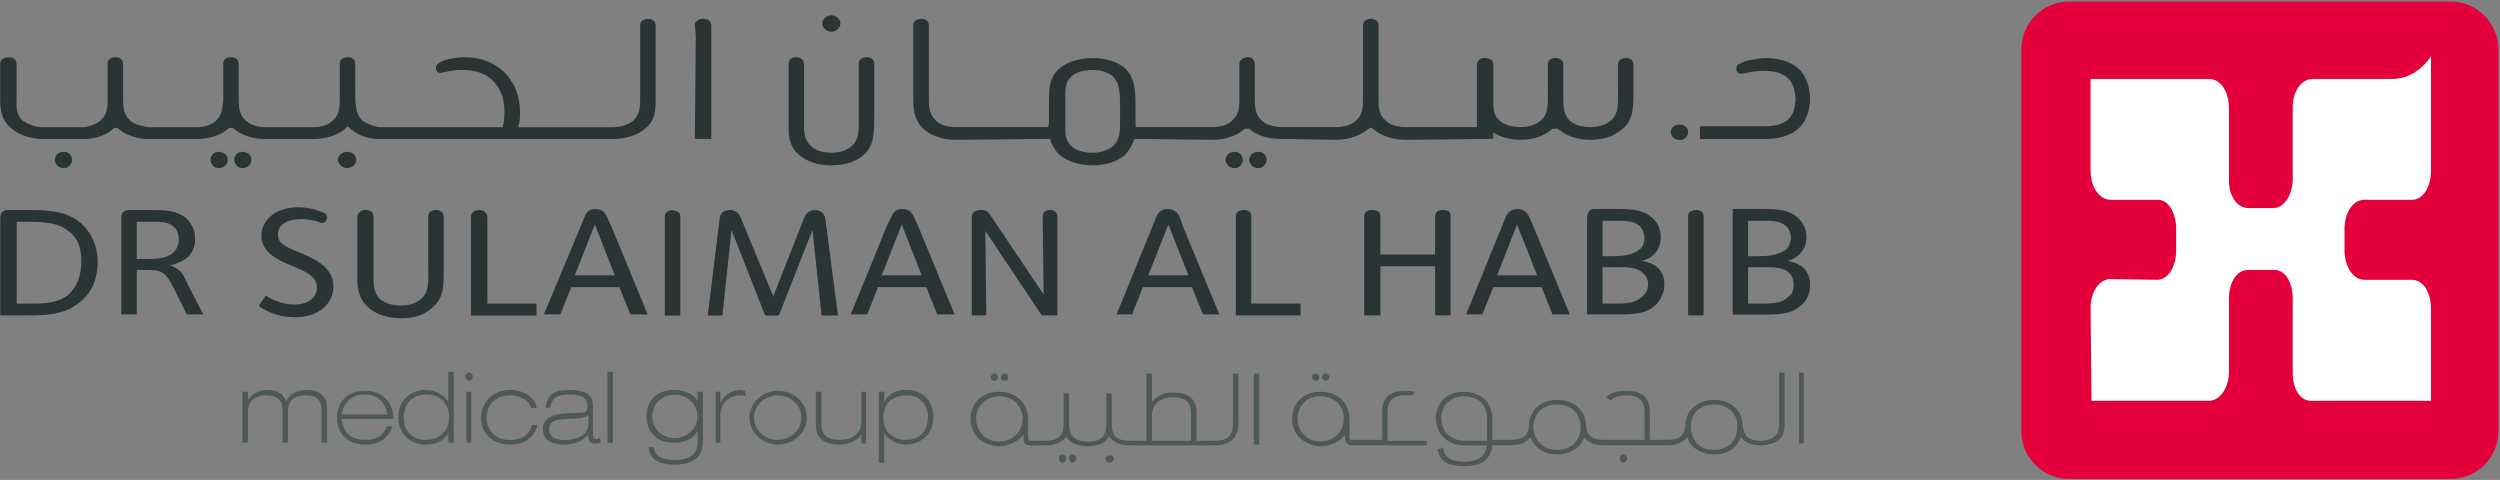 <svg version="1.2" xmlns="http://www.w3.org/2000/svg" viewBox="0 0 1568 301">
	<rect x="0" y="0" width="1568" height="301" fill="#808080" stroke="none"/>
	<title>HMG_Annual_Report_22_En-1-pdf-svg</title>
	<defs>
		<clipPath clipPathUnits="userSpaceOnUse" id="cp1">
			<path d="m-5069.9-459.3h7120.55v8892.08h-7120.55z"/>
		</clipPath>
	</defs>
	<style>
		.s0 { fill: #4d5857 } 
		.s1 { fill: #283534 } 
		.s2 { fill: #e4003b } 
		.s3 { fill: #ffffff } 
	</style>
	<g id="Clip-Path: Page 1" clip-path="url(#cp1)">
		<g id="Page 1">
			<path id="Path 3" fill-rule="evenodd" class="s0" d="m291.9 236c0-1.2 1.2-2.3 2.3-2.3 1.2 0 2.3 1.1 2.3 2.3 0 1.7-1.1 2.8-2.3 2.8-1.1 0-2.3-1.1-2.3-2.8zm259.3 9.7h3.4v6.3c1.7-3.5 6.3-7.5 13.7-7.5 11.4 0 17.1 8 17.1 17.2 0 10.2-7.4 17.1-17.1 17.1-7.4 0-12-4-13.7-7.5v18.9h-3.4zm2.8 15.9c0 10.9 8 14.3 14.3 14.3 7.4 0 13.7-4.6 13.7-14.3 0-8.5-5.7-13.6-13.1-13.6-12 0-14.9 7.9-14.9 13.6zm-402-15.9h3.5v5.1c2.8-4 7.4-6.3 11.9-6.3 7.5 0 10.9 3.5 12 7.4 2.3-4.5 6.9-7.4 12.6-7.4 9.1 0 13.1 4.6 13.1 11.4v21.7h-3.4v-20.5c0-5.2-2.3-9.1-9.7-9.1-8 0-11.4 3.4-11.4 10.2v19.4h-3.4v-21.1c0-5.1-2.9-8.5-10.3-8.5-6.9 0-11.4 3.4-11.4 10.8v18.8h-3.5zm62.3 17.1c0.5 8 5.7 13.1 14.8 13.1 9.7 0 12.6-5.7 13.7-8.5h3.4c-2.8 8-8.5 11.4-17.1 11.4-10.8 0-17.7-6.3-17.7-17.1 0-6.9 4-16.6 17.7-16.6 10.9 0 17.7 7.5 17.7 17.7zm28.6-2.8c-1.2-8.6-6.9-12.6-14.3-12.6-8 0-13.1 5.2-14.3 12.6zm38.3 11.4c-1.7 4-6.3 7.4-14.3 7.4-10.8 0-17.1-8-17.1-17.1 0-10.3 7.4-17.1 17.1-17.1 7.4 0 12 4 14.3 7.4v-18.8h3.4v44.5h-3.4zm0.5-9.2c0-11.4-7.9-14.8-14.2-14.8-7.5 0-14.3 4.6-14.3 14.3 0 9.1 5.7 14.2 13.7 14.2 11.4 0 14.8-8.5 14.8-13.7zm10.9-16.5h2.9v31.9h-2.9zm40.5 10.3c-0.5-4-5.7-8-13.1-8-10.3 0-14.8 6.9-14.8 14.3 0 5.1 3.4 13.7 14.8 13.7 6.3 0 12-2.9 13.7-9.2l3.4-0.5c-2.2 9.1-9.1 12.5-17.1 12.5-10.8 0-18.3-6.8-18.3-16.5 0-11.4 8.6-17.7 18.3-17.7 9.7 0 16 5.7 16.6 11.4zm9.1 0c1.1-8.6 5.1-11.4 14.8-11.4 9.2 0 14.9 2.3 14.9 9.7v17.7c0 2.2 0 3.4 1.7 3.4q1.1 0 2.9-0.6v2.9q-1.2 0.5-3.5 0.5c-2.2 0-2.8-0.5-3.4-1.7q-0.6-1.1-0.6-2.3 0-1.1 0-2.2c-4 6.2-11.4 6.8-15.4 6.8q-1.1 0-2.8 0-2.3-0.6-4.6-1.1c-2.9-1.2-5.7-4-5.7-8.6 0-6.8 5.7-9.1 12.5-9.7l10.9-0.6c3.4 0 4.6-0.5 4.6-4.5 0-4-2.3-6.9-11.5-6.9-8.5 0-10.8 2.9-11.9 8zm26.8 4.6q-1.7 0.8-5.1 1.7l-10.9 0.6c-5.1 0.5-8.6 1.7-8.6 6.2 0 6.3 6.3 6.9 9.7 6.9 6.9 0 14.9-2.9 14.9-9.7zm12-27.4h3.4v44.5h-3.4zm57 18.7q0 0.1 0.1 0.1-0.1-0.1-0.1-0.1zm-0.5-6.2h3.4v30.3c0 7.4-2.8 15.4-17.7 15.4-9.7 0-15.4-2.9-16.5-10.9h3.4c0.6 5.2 4 8 13.1 8 12.6 0 14.3-6.2 14.3-12v-6.2c-2.8 5.1-8 7.4-14.8 7.4-12 0-17.2-8-17.2-16.6 0-8.5 5.2-16.5 17.2-16.5 5.6 0 11.8 1.7 15.3 7.3-0.5-1.1-0.5-6.2-0.5-6.2zm0 15.4c0-7.5-6.4-13.6-14.3-13.6-7.9 0-14.2 6.1-14.2 13.6 0 7.6 6.3 13.7 14.2 13.7 7.9 0 14.3-6.1 14.3-13.7zm11.4-15.4h2.9v6.9c2.8-5.1 7.4-8 13.1-8 1.2 0 1.7 0.6 2.3 0.6l0.6 3.4c-1.2-0.6-1.7-0.6-3.4-0.6-8.6 0-12.6 6.3-12.6 12.6v17.1h-2.9zm39.1 33.1c-9.9 0-17.9-7.6-17.9-16.9 0-9.3 8-16.8 17.9-16.8 10 0 18 7.5 18 16.8 0 9.3-8 16.9-18 16.9zm14.6-16.9c0-7.7-6.6-13.9-14.8-13.9-8.2 0-14.9 6.2-14.9 13.9 0 7.8 6.7 14 14.9 14 8.2 0 14.8-6.2 14.8-14zm40.6 16.3h-2.9v-5.7c-2.3 3.4-6.9 6.3-13.7 6.3-14.9 0-14.9-9.2-14.9-13.1v-20h3.5v20c0 6.2 2.3 10.2 11.4 10.2 9.7 0 13.7-5.7 13.7-11.4v-18.8h2.9zm150.1 9.7c0-1.7 1.2-2.3 2.9-2.3 1.1 0 2.3 0.6 2.3 2.3 0 1.1-1.2 2.3-2.3 2.3-1.7 0-2.9-1.2-2.9-2.3zm399.7-21.1c0.6 5.7 2.9 9.7 11.5 9.7 9.1-0.6 11.4-4.6 11.4-10.9v-31.9h3.4v31.9c0 4 0 13.2-14.8 13.7-6.9 0-10.3-2.3-12.6-5.1-2.3 6.3-8 10.8-16.6 10.8-9.1 0-14.8-4.5-17.1-10.8-2.3 2.8-5.7 5.1-12.6 5.1h-39.4c-6.8 0-10.8-2.3-12.5-5.1-2.3 6.3-8.6 10.8-17.1 10.8-8.6 0-14.3-4.5-16.6-10.8-2.3 2.8-5.7 5.1-13.1 5.1h-10.9c-0.6 6.3-4 13.1-17.7 13.1-9.7 0-15.4-2.8-16.6-10.8l3.5-0.6c0.5 5.2 4 8.6 13.1 8.6 10.9 0 13.7-5.1 14.3-10.3h-13.7c-12.6 0-18.3-8.5-18.3-17.1 0-8.5 5.7-16.5 17.7-16.5 12 0.5 17.7 8 17.7 16.5v13.7h11.4c8 0 10.9-2.8 11.5-8q0-1.1 0-2.3c1.1-8.5 7.4-14.8 17.7-14.8 11.4 0 18.2 7.4 18.2 16.6 0.6 5.1 2.9 8.5 11.4 8.5h25.2v-17.7c0-6.2-2.3-10.2-11.5-10.2-5.1 0-7.9 1.1-9.7 3.4l-2.8-2.3c2.3-2.3 5.7-4 12.5-4 14.3 0 14.9 9.1 14.9 13.1v17.7h10.8c8.6 0 10.9-3.4 11.5-9.1 0-8.6 6.8-16 18.2-16 10.9 0 17.2 7.4 17.7 15.4zm-131.3 1.7c0.6 6.9 5.1 13.7 14.9 13.7 10.2 0 14.8-7.4 14.8-14.2q0-0.6 0-1.2c-0.6-6.8-5.1-13.1-14.8-13.1-9.2 0-13.8 5.7-14.9 12.5 0 0.6 0 1.2 0 2.3zm-29.1-6.3c0-8.5-5.2-13.6-14.3-13.6-7.4 0-14.3 4.5-14.3 13.6 0 9.2 6.3 14.3 15.5 14.3h13.1zm157 5.7q0-0.6 0-1.1c0-6.9-5.1-13.1-14.8-13.1-9.7 0-14.3 6.8-14.3 13.6 0 8 4.6 14.9 14.3 14.9 10.2 0 14.8-6.9 14.8-14.3zm-243.2-5.1v9.7c0 2.3 0 3.4 1.7 3.4h18.8v-17.7c0-3.4 0-13.1 14.9-13.1q2.8 0 5.7 0.6l-1.7 2.2q-1.8 0-4 0c-9.2 0-11.5 4-11.5 10.9v17.7h24.6v2.8h-47.4c-1.7 0-2.9-1.1-3.4-2.3-0.6-1.1-0.6-2.2-0.6-4-3.4 4-9.1 6.9-15.4 6.9-10.3-0.6-17.7-7.4-17.7-17.1 0-10.9 8-17.1 17.7-17.1 9.7 0 18.3 5.7 18.3 17.1zm-32.6 0c0 5.1 3.4 13.7 14.3 14.2 11.4-0.5 14.8-9.1 14.8-14.2 0-7.4-5.1-14.3-14.8-14.3-9.7 0-14.3 7.4-14.3 14.3zm-40.5 2.8v-31.3h3.4v31.3c0 4-0.6 13.7-15.4 13.7h-52.6c-7.4 0-11.4-2.8-13.1-5.7-1.7 3.4-5.7 6.3-13.1 6.3-8 0-12-2.9-13.7-6.3-1.7 2.9-5.7 5.7-13.2 5.7h-9.7c-4 0-4-2.8-4-6.8-3.4 4.5-9.1 7.4-15.4 7.4-10.3-0.6-17.7-6.9-17.7-17.1 0-10.9 8-17.1 17.7-17.1 9.7 0 18.3 6.2 18.3 17.1v9.7c0 2.3 0 4 1.7 4h9.1c9.7 0 11.5-4.6 11.5-10.9v-18.8h3.4v19.4c0 6.3 2.8 10.8 12 10.8 9.1 0 11.4-4.5 11.4-10.8v-19.4h3.4v19.4c0 6.3 2.3 10.3 11.4 10.3h10.3v-42.2h3.5v18.2c2.2-3.4 6.2-6.3 13.1-6.3 14.8 0 14.8 9.2 14.8 13.2v17.1h11.5c9.1 0 11.4-4.6 11.4-10.9zm-161.1-2.8c0 5.1 3.5 13.7 14.3 14.2 11.4-0.5 14.9-9.1 14.9-14.2 0-7.4-5.2-14.3-14.9-14.3-9.7 0.6-14.3 7.4-14.3 14.3zm134.8-3.4c0-6.3-2.3-10.3-11.4-10.3-9.2 0-13.1 5.7-13.1 11.4v16h24.5zm39.4-25.1h3.4v44.5h-3.4zm342-0.6h2.9v44.5h-2.9zm-507 2.8c0-1.1 1.1-2.3 2.3-2.3 1.1 0 2.2 1.2 2.2 2.3 0 1.7-1.1 2.3-2.2 2.3-1.2 0-2.3-0.6-2.3-2.3zm6.3 0c0-1.1 1.1-2.3 2.2-2.3 1.8 0 2.3 1.2 2.3 2.3 0 1.7-0.5 2.3-2.3 2.3-1.1 0-2.2-0.6-2.2-2.3zm195.2 0c0-1.1 0.6-2.3 2.3-2.3 1.2 0 2.3 1.2 2.3 2.3 0 1.2-1.1 2.3-2.3 2.3-1.7 0-2.3-1.1-2.3-2.3zm6.3 0c0-1.1 1.2-2.3 2.3-2.3 1.2 0 2.3 1.2 2.3 2.3 0 1.2-1.1 2.3-2.3 2.3-1.1 0-2.3-1.1-2.3-2.3zm186.8 50.8c0-1.1 0.5-2.3 2.2-2.3 1.2 0 2.3 1.2 2.3 2.3 0 1.7-1.1 2.8-2.3 2.8-1.7 0-2.2-1.1-2.2-2.8zm-351.8 0c0-1.1 0.6-2.3 2.3-2.3 1.1 0 2.3 1.2 2.3 2.3 0 1.7-1.2 2.8-2.3 2.8-1.7 0-2.3-1.1-2.3-2.8zm6.3 0c0-1.1 1.1-2.3 2.3-2.3 1.1 0 2.3 1.2 2.3 2.3 0 1.7-1.2 2.8-2.3 2.8-1.2 0-2.3-1.1-2.3-2.8z"/>
			<path id="Path 4" fill-rule="evenodd" class="s1" d="m435.8 87.1l0.6-64.4-0.6-6.9c0-2.3 2.3-4 5.2-4 3.4 0 5.1 1.7 5.1 4v71.3zm588.7-33.6c0 12.5 0.6 21.1-6.8 27.3-4 3.5-10.3 6.9-20 6.9-8 0-15.4-2.3-20.6-6.9h-3.4c-4 3.5-10.3 6.9-20 6.9-6.3 0-12.6-1.7-17.1-4.6v4l-54.8 0.6c-7.5 0-15.5-2.3-20.6-6.9-1.7-1.1-2.3-0.5-2.8 0-4.6 3.5-10.9 6.9-20.6 6.9l-35.4-0.6c-7.4 0-14.3-2.3-18.9-6.3h-2.8c-5.1 4.6-12.6 6.9-20.6 6.9l-48.5-0.6c-1.7 4-3.4 7.4-6.3 10.3-4 3.4-10.8 6.3-20 6.3-8 0-16-2.3-21.1-6.9-2.8-2.8-4.6-6.3-5.7-9.7l-58.8 0.6c-8 0-15.4-2.3-20.6-6.9-6.3-6.2-6.3-13.6-6.3-19.9v-45.1c0-2.3 1.8-4 5.2-4 2.8 0 4.6 1.7 4.6 4v45.7c0 5.1 0 10.2 4.5 14.2 2.9 2.9 7.4 4 13.2 4h57.1l0.5-2.8v-13.2c0-7.4 0-14.8 6.3-20.5 5.1-4.6 13.1-6.8 21.1-6.8 9.2 0 16 2.8 20 6.2 6.3 5.7 6.9 13.1 6.9 23.4 0 2.3 0 11.8 0 13.7h47.4c5.7 0 10.2-1.1 13.1-4 4-3.4 4.6-7.4 4.6-12v-23.4c0-2.2 1.7-3.9 5.1-4.5 2.9 0 4.6 1.7 4.6 4.5v20.6c0 5.7 0 10.8 4.5 14.8 2.3 2.3 6.3 3.4 10.9 4h36c5.1 0 9.7-1.7 12-4 5.1-4.6 4.5-9.7 4.5-20.5v-39.4c0-2.3 1.7-4 5.2-4 2.8 0 4.5 1.7 4.5 4 0 3.1 0 43.6 0 46.2 0 5.2 0 9.7 4.6 13.7 2.9 2.9 7.4 4 13.1 4h44v-39.4c0.6-2.2 1.7-3.9 4.6-3.9 4 0 5.7 1.7 5.7 3.9v25.1c0 3.5 0.6 7.5 4 10.3 3.4 2.9 8 4 13.1 4 5.7 0 9.7-1.7 12.6-4 5.1-4.6 4.5-9.7 4.5-20.5v-14.9c0-2.2 1.8-3.9 4.6-3.9 3.4 0 5.1 1.7 5.1 3.9v21.2c0 5.1 0 10.2 4 14.2 3.5 2.9 8 4 13.2 4 5.7 0 9.7-1.7 12.5-4 5.2-4.6 4.6-9.7 4.6-20.5v-14.9c0-2.2 1.7-3.9 4.6-3.9 3.4 0 5.1 1.7 5.1 3.9zm-326.6 38.3c4.6-4 4.6-8.6 4.6-17.7v-7.4c0-10.3-0.6-14.9-4.6-18.9-2.9-2.2-6.9-3.9-12.6-3.9-5.1 0-10.2 1.1-13.1 3.9-4.6 4-4 9.2-4 14.3v15.4c0 5.1-0.6 10.3 4 14.3 2.9 2.8 8 4 13.1 4 5.7 0 9.7-1.8 12.6-4zm360.9-9.2c0 2.9-2.3 5.2-5.2 5.2-3.4 0-5.7-2.3-5.7-5.2 0-2.2 2.3-4.5 5.7-4.5 2.9 0 5.2 2.3 5.2 4.5zm7.4 4.6v-8h40c15.4 0 19.4-6.3 20-17.1-0.6-10.3-4.6-17.7-20-17.7q-2.9 0-6.9 0.6c-3.4 0.6-2.8 0.6-6.3 1.1-4 1.2-5.1-4-2.8-5.7l2.3-1.1c2.3-1.2 5.1-1.7 9.1-2.3q2.9-0.6 6.3-0.6c18.8 0.6 26.8 9.7 27.4 25.7-0.6 15.4-8.6 24.5-27.4 25.1zm-271.8 13.1c0 2.3-2.3 5.2-5.2 5.2-3.4 0-5.7-2.9-5.7-5.2 0-2.8 2.3-5.1 5.7-5.1 2.9 0 5.2 2.3 5.2 5.1zm-14.9 0c0 2.3-2.2 5.2-5.1 5.2-3.4 0-5.7-2.9-5.7-5.2 0-2.8 2.3-5.1 5.7-5.1 2.9 0 5.1 2.3 5.1 5.1zm-252.4-85.5c0 2.8-2.8 5.1-5.7 5.1-2.8 0-5.7-2.3-5.7-5.1 0-2.9 2.9-5.2 5.7-5.2 2.9 0 5.7 2.3 5.7 5.2zm-252.3 25.1l1.7-1.2q3.4-1.7 9.1-2.3 2.9-0.5 6.3-0.5c18.8 0 34.3 13.1 34.3 34.8q0 5.1-1.2 9.1h58.8c5.7 0 10.3-1.7 13.2-4 4.5-4 4.5-9.1 4.5-14.3v-45.6c0-2.3 1.7-4 5.2-4 2.8 0 4.5 1.7 4.5 4v44.5c0 6.8 0.6 14.3-6.2 20-5.2 4.5-12.6 6.8-20.6 6.8h-146.2c-8.6 0-14.3-2.9-18.3-6.3q-1.1-1.1-1.7-1.7-1.1 0.6-1.7 1.7c-4.6 3.4-10.8 6.3-20.5 6.3h-29.7c-8 0-14.9-2.3-20-6.8-2.3-0.6-2.9 0-3.4 0.5-4 3.4-10.3 6.3-20 6.3h-29.2c-7.9 0-14.8-2.3-19.9-6.8-1.8-0.6-2.3 0-2.9 0.5-4 3.4-9.7 6.3-18.8 6.3h-24.6c-8 0-15.4-2.3-20.5-6.8-6.9-5.7-6.9-13.2-6.9-20v-20.5c0-2.3 2.3-4 5.1-4 3.5 0 5.2 1.7 5.2 4.5v21.1c0 5.2-0.6 10.3 4 14.3 3.4 2.3 8 4 13.1 4h24.6c5.1-0.6 8.5-2.3 10.8-4 3.4-3.4 4.6-6.3 4.6-12v-23.9c0-2.3 1.7-4 5.1-4 2.9 0 4.6 1.7 4.6 4.5v21.1c0 5.2 0 10.3 4.6 14.3 2.8 2.3 6.8 3.4 11.9 4h29.2c5.7 0 9.7-1.7 12.5-4 3.5-3.4 4-6.9 4.6-12.6v-23.3c0-2.3 1.7-4 4.6-4 3.4 0 5.1 1.7 5.1 4.5v21.1c0 5.2 0 10.3 4.6 14.3 2.8 2.3 6.8 4 12 4h30.2c5.2 0 9.7-1.7 12-4 4-3.4 4.6-7.4 4.6-13.7q0-4 0-8.6v-13.6c0-2.3 1.7-4 5.1-4 2.9 0 4.6 1.7 4.6 4v14.8c0 11.4 0 16.5 4.6 21.1 2.8 1.7 6.2 3.4 10.8 4h77.1q1.1-4.6 1.1-9.7c0-16.6-10.8-26.2-25.1-26.2h-1.7c-1.7 0-3.4 0-6.3 0.5-3.4 0.6-2.8 0.6-6.3 1.2-3.4 1.1-5.1-4-2.2-5.7zm-117.1 60.4c0 2.3-2.3 5.2-5.7 5.2-2.9 0-5.1-2.9-5.1-5.2 0-2.8 2.2-5.1 5.1-5.1 3.4 0 5.7 2.3 5.7 5.1zm-14.8 0c0 2.3-2.3 5.2-5.8 5.2-2.8 0-5.1-2.9-5.1-5.2 0-2.8 2.3-5.1 5.1-5.1 3.5 0 5.8 2.3 5.8 5.1zm-97.7 0c0 2.3-2.3 5.2-5.1 5.2-3.5 0-5.7-2.9-5.7-5.2 0-2.8 2.2-5.1 5.7-5.1 2.8 0 5.1 2.3 5.1 5.1zm493.4-29.1v-31.3c0-2.3 1.7-4 5.1-4 2.9 0 4.6 1.7 4.6 4v29.6c0 12.6 0.5 21.1-6.3 27.4-4.6 4-10.9 6.8-20.6 6.8-8 0-15.4-2.2-20.5-6.8-6.9-6.3-6.3-13.7-6.3-20v-36.5c0-2.8 1.7-4.5 4.6-4.5 3.4 0 5.1 2.2 5.1 4.5v37.7c0 4.5 0 9.7 4.6 13.7 2.8 2.8 7.4 4 13.1 4 5.1 0 9.1-1.8 12-4 5.1-4.6 4.6-9.2 4.6-20.6zm-315.2 29.1c0 2.3-2.3 5.2-5.7 5.2-2.9 0-5.8-2.9-5.8-5.2 0-2.8 2.9-5.1 5.8-5.1 3.4 0 5.7 2.3 5.7 5.1zm-59.4 47.4c0-10.3 9.7-17.7 22.8-17.7 7.4 0 12 1.7 16 3.4 4 1.1 2.3 7.4-1.7 6.3-3.4-1.2-2.9-1.2-6.9-1.7-2.2-0.6-3.4-0.6-5.1-0.6-9.1 0-14.8 3.4-14.8 9.7 0 6.3 6.2 8 13.7 11.4 6.8 2.8 21.1 8 21.1 21.1 0 10.8-9.1 19.4-24 19.4-13.1 0-22.3-6.3-22.8-7.4l4.5-6.3c1.2 1.1 8.6 5.7 17.7 5.7 9.2 0 14.3-4.6 14.3-10.8 0-7.4-9.1-10.9-17.7-14.3-9.1-4-17.1-8.5-17.1-18.2zm922.7-16.6h20.6c7.4 0 14.8 0.6 20 5.2 4 3.4 5.7 7.9 5.7 12.5 0 10.3-8.6 14.3-12 14.8 7.4 1.2 14.3 5.2 14.3 14.9 0 5.1-1.7 9.7-5.7 13.1-6.9 6.3-16 5.7-29.7 5.7h-13.2zm36.6 18.2c0-2.8-1.2-5.7-2.9-7.4-4.5-4-11.4-3.4-17.7-3.4h-6.3v22.2h5.8c6.2 0 13.1-0.5 17.7-4q2.8-2.2 3.4-7.4zm1.7 29.1c0-2.3-0.6-5.1-2.9-7.4-4.5-4-11.9-3.4-19.4-3.4h-6.3v22.8h8.6c8.6 0 13.1-0.6 17.1-4.6 2.3-1.7 2.9-4.5 2.9-7.4zm-129.6 18.8v-59.3c0-4.5 1.1-6.8 4.5-6.8h16c7.5 0 14.3 0.6 20 5.1 4 3.4 5.7 8 5.7 12.6 0 10.8-8.5 14.2-12 14.8 7.5 1.1 14.3 5.1 14.3 14.8 0 5.2-2.3 9.7-5.7 13.1-6.8 6.3-16.6 5.7-29.7 5.7zm36-47.9c0-2.8-1.2-5.7-2.9-7.4-4-4-10.8-3.4-17.1-3.4h-6.3v22.2h5.7c5.7 0 13.2-0.5 17.2-4q3.4-2.2 3.4-7.4zm2.3 29.1c0-2.3-0.6-5.1-3.5-7.4-4.5-4-11.4-3.4-18.8-3.4h-6.3v22.8h8c8.6 0 13.1-0.6 17.1-4.6 2.3-1.7 3.5-4.5 3.5-7.4zm-114.2 18.8l22.8-55.9 2.3-5.7c1.7-3.4 4.6-4.5 6.8-4.5 3.5 0 5.8 1.1 7.5 4.5l2.8 6.3 22.9 55.3h-10.9l-6.8-17.1h-30.3l-6.9 17.1zm44.6-24.5l-12.6-31.9-12.5 31.9zm-263.8 24.5l22.8-55.9 2.3-5.7c1.7-3.4 4-4.5 6.8-4.5 2.9 0 5.7 1.1 7.5 4.5l2.2 6.3 22.9 55.3h-10.3l-6.9-17.1h-30.8l-6.8 17.1zm45.1-24.5l-12.6-31.9-12.6 31.9zm-211.8 24.5l22.8-55.9 2.9-5.7c1.1-3.4 4-4.5 6.3-4.5 3.4 0 5.7 1.1 7.4 4.5l2.9 6.3 22.8 55.3h-10.9l-6.8-17.1h-30.3l-6.8 17.1zm44.5-24.5l-12.5-31.9-12.6 31.9zm-237 24.5l23.4-55.9 2.3-5.7c1.2-3.4 4-4.5 6.3-4.5 3.4 0 5.7 1.1 7.4 4.5l2.9 6.3 22.8 55.3h-10.8l-6.9-17.1h-30.2l-6.9 17.1zm44.5-24.5l-12.5-31.9-12.6 31.9zm-309.5-36.5c0-3.4 2.3-4.5 5.2-4.5h11.4c10.3 0 17.7 0 24 5.1 3.4 3.4 5.7 7.4 5.7 13.1q0 6.8-4.6 11.4c-2.8 2.3-7.4 4.6-12 5.1 2.3 0 4.6 1.8 6.3 2.9 2.3 1.7 4 5.1 5.7 9.1l9.7 18.8h-10.3l-8.5-17.1c-5.2-10.2-8-10.8-17.7-10.8h-5.2v27.9h-9.7zm36 14.3c0-4-1.1-6.8-2.9-8-4-4-9.7-3.4-15.4-3.4h-8v23.4h3.5c7.4 0 14.8 0 19.4-4 2.3-2.3 3.4-5.1 3.4-8zm-106.8-18.8h11.4c14.3 0 25.2 0.6 34.3 8.5 6.3 5.7 10.3 14.3 10.3 24 0 10.3-3.4 18.8-10.3 24.5-9.7 8.6-20.6 9.1-34.3 9.1h-16.5v-61q0-5.1 5.1-5.1zm45.7 32.5c0-6.9-1.1-13.7-7.4-18.8-6.9-5.7-14.3-6.3-26.9-6.3h-6.2v51.3h9.1c9.7 0 17.7-0.5 24-6.2 5.1-5.2 7.4-12 7.4-20zm1007.8 33.6v-62.7c0-1.7 1.8-3.4 5.2-3.4 2.8 0 4.5 1.7 4.5 3.4v62.7zm-203.2 0v-62.7q0.8-3.4 5.1-3.4c3.4 0 5.1 1.7 5.1 4v23.9h34.3v-23.9c0-2.3 1.7-4 4.6-4q5.1 0 5.1 3.4v62.7h-9.7v-30.8h-34.3v30.8zm-80.5 0v-62.1c0-2.3 1.7-4 5.2-4 2.8 0 4.5 1.7 4.5 3.4v55.3h30.9v7.4zm-120.5-13.1l-0.6-46.2v-2.8c0-2.3 1.7-4 4.6-4 2.8 0 4.6 1.7 4.6 4v62.1h-9.8l-35.4-53 0.6 53h-9.1v-61.6c0-3.9 3.4-4.5 6.3-4.5 2.8 0 4 1.1 6.2 4.5zm-210.7 13.2l7.5-61.1c0.5-4.5 4.5-5.1 6.8-5.1q4.6 0.6 6.3 4.6l20.5 49.6 19.5-49.6c1.1-2.9 3.4-4 5.7-4.6 2.8 0 6.3 0.6 7.4 5.1l8 61.1h-10.3l-5.7-53.7-21.1 53.7h-8.6l-21.1-53.7-5.7 53.7zm-26.9 0v-62.2c0-2.3 1.7-3.4 4-4 4 0.6 5.7 1.7 5.7 4v62.2zm-121.6 0v-62.2c0-2.3 2.3-4 5.2-4 2.8 0 4.5 1.7 5.1 4v54.7h30.8v7.5zm-26.8-30.8v-31.4c0-2.3 1.7-4 4.6-4 3.4 0 5.1 1.7 5.1 4v29.7c0 12.5 0.6 21.1-6.9 27.3-4 4-10.2 6.9-19.9 6.9-8 0-15.5-2.3-20.6-6.9-6.8-6.2-6.8-13.7-6.8-19.9v-37.1c0.5-2.3 2.2-4 5.1-4 3.4 0 5.1 1.7 5.1 4.6v37c0 5.2 0 10.3 4 14.3 3.5 2.8 8 4 13.2 4 5.7 0 9.7-1.7 12.5-4 5.2-4.6 4.6-9.7 4.6-20.5z"/>
			<path id="Path 5" class="s2" d="m1267.8 31c0-16.6 13.4-30 30-30h239.2c16.6 0 30 13.4 30 30v239.4c0 16.6-13.4 30-30 30h-239.2c-16.6 0-30-13.4-30-30z"/>
			<path id="Path 6" class="s3" d="m1311.8 251.4c0 0 10.2 0 17.7 0h55.9c6.3 0 12-6.9 12.6-17.1v-46.8c0-10.3 4.6-17.7 11.4-18.2h17.1c6.9 0 11.5 7.9 11.5 18.2v46.8c0 10.2 5.1 17.1 11.4 17.1h75.3v-57.6c0-10.3-4.5-17.7-11.4-18.3h-30.2c-6.9 0-12-7.4-12.6-17.1v-16c0.6-10.2 5.7-17.1 12.6-17.1h30.2c6.9-0.5 11.4-8.5 11.4-18.2v-71.9c0 0-7.9 13.7-23.4 14.3h-50.8c-6.8 0-12.5 7.4-12.5 17.7v46.2c-0.6 9.7-5.8 17.1-12 17.1h-16c-6.3 0-12-6.9-12-17.1v-46.8c-0.6-10.3-5.7-17.1-12.6-17.1h-74.2v57.6c0 9.7 5.1 17.7 12 18.2h30.2c6.9 0 11.5 8.6 11.5 18.3v13.1c0 10.3-4.6 18.3-11.5 18.8l-30.2-0.5c-6.9 0.5-12 8.5-12 18.2z"/>
		</g>
	</g>
</svg>